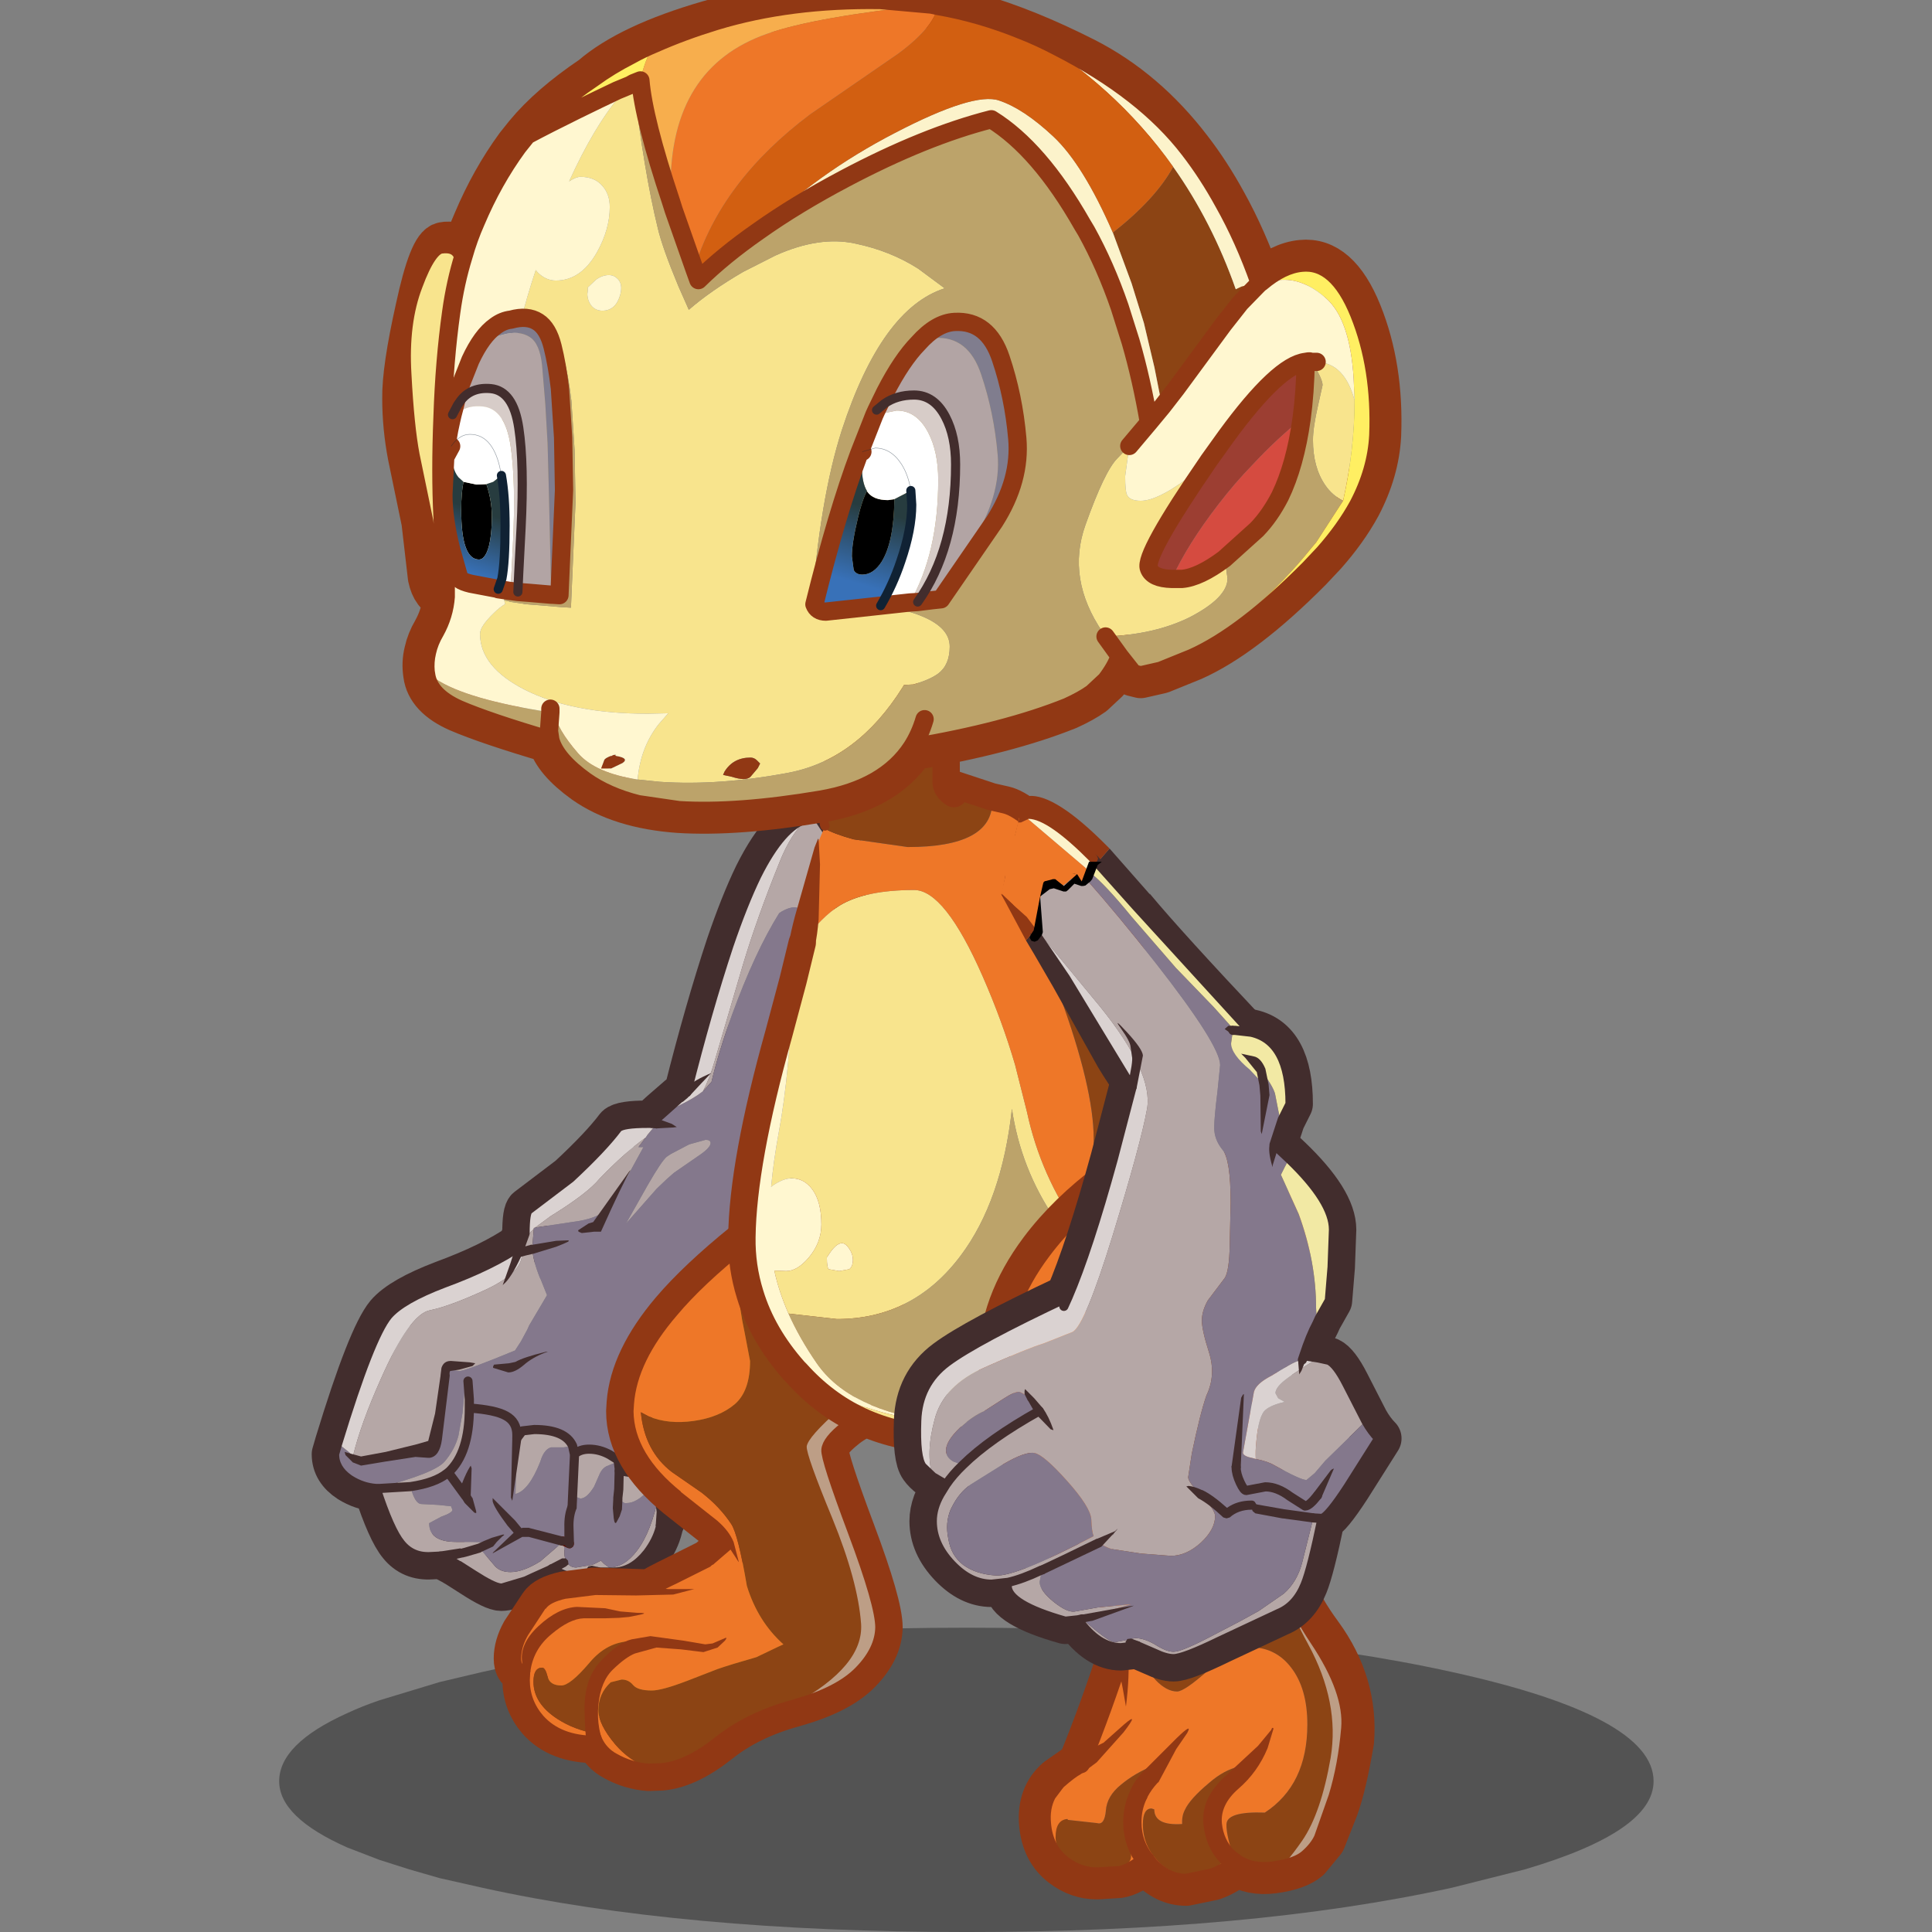 <svg xmlns:ffdec="https://www.free-decompiler.com/flash" xmlns:xlink="http://www.w3.org/1999/xlink" ffdec:objectType="frame" height="100" width="100" xmlns="http://www.w3.org/2000/svg"><rect width="100%" height="100%" fill="#808080" stroke="none"/><use ffdec:characterId="13" height="101.15" transform="translate(0 -1.15)" width="100" xlink:href="#a"/><defs><g id="a" transform="translate(0 1.15)"><use ffdec:characterId="1" height="33.3" transform="matrix(.473 0 0 .473 14.45 84.25)" width="150.4" xlink:href="#b"/><use ffdec:characterId="2" height="89.35" transform="matrix(.473 0 0 .473 16.134 41.118)" width="61.45" xlink:href="#c"/><use ffdec:characterId="3" height="68.15" transform="matrix(.473 0 0 .473 25.555 60.468)" width="49.55" xlink:href="#d"/><use ffdec:characterId="4" height="85.7" transform="matrix(.473 0 0 .473 37.69 34.714)" width="51.6" xlink:href="#e"/><use ffdec:characterId="5" height="85.15" transform="matrix(.473 0 0 .473 50.64 58.368)" width="43.35" xlink:href="#f"/><use ffdec:characterId="6" height="96.9" transform="matrix(.473 0 0 .473 46.268 41.2)" width="55.55" xlink:href="#g"/><use ffdec:characterId="7" height="93.65" transform="matrix(.473 0 0 .473 19.784 -1.135)" width="111.55" xlink:href="#h"/><use ffdec:characterId="8" height="34.15" transform="matrix(.473 0 0 .473 22.477 15.977)" width="64.85" xlink:href="#i"/><use ffdec:characterId="9" height="291" transform="scale(.431 .344)" width="231.95" xlink:href="#j"/></g><g id="c"><path d="M55.05 2.5q-3.15 0-6.35 6.4-1.5 3.1-3.05 7.65-2.35 7.1-4.6 16.05l-.2.15-.6.5-1.9 1.65-1.2 1.1h-.4q-2.75 0-3.25.5-1.65 2.2-5.2 5.5l-4.55 3.45q-.4.25-.4 2.6l-.4 1.1-.1.25q-3.1 2.15-8.4 4.1-4.6 1.75-6.1 3.5-1.95 2.35-5.5 14l-.35 1.2q0 1.7 1.7 2.8 1.35.85 2.85.95 1.5 4.6 2.7 6.05 1.25 1.55 3.35 1.4l1-.05q.65.2 1.9.95l1.65 1.05q2.3 1.5 3.1 1.5.85 0 2.7-.8l.75-.35 2.05-.95 1 .5q.9.4 1.15.4l1.9-.3.95-.3.25.05h1.55q2.05 0 3.7-2.1 1-1.35 1.35-2.8l.05-.25q8.1-19.9 11.55-25.75 3.4-5.9 3.25-9.15l-.2-4.95.25-3.4q.25-1.95 1.45-8.35l1.8-9.45.2-.95q1.15-5.55 2.5-10l-1.3-2.05-2.15-3.25-.45-.15z" fill="none" stroke="#422d2d" stroke-linecap="round" stroke-linejoin="round" stroke-width="5"/><path d="M40.65 30q.75-1.4 1.3-3.35l3.1-10.55q1.55-5.15 4-11.2 1.2-3.05 3-4.75L52.9 0l.45.15L55.5 3.4l1.3 2.05q-1.35 4.45-2.5 10l-.2.95q-.65-2.75-1.5-4.45-1.05-2.1-1.9-2.1-.6 0-1.4.45l-.3.2q-2.65 4.25-5.15 11.1-1.45 4-2.25 7.35L40.65 30M36 77.45l-.05.25q-.35 1.45-1.35 2.8-1.65 2.1-3.7 2.1h-1.55l-.25-.05-.95.3-1.9.3q-.25 0-1.15-.4l-1-.5-2.05.95-.75.35q-1.85.8-2.7.8-.8 0-3.1-1.5l-1.65-1.05q-1.25-.75-1.9-.95l-1 .05q-2.1.15-3.35-1.4-1.2-1.45-2.7-6.05 6.4-1.65 7.5-2.95 1.1-1.3 1.5-2.8l.45-2.5.2-2.2.4-1.3.15 2v.95q0 4.95-2.3 7.05l-.15.1q-1.3 1.05-4 1.45l.25.8q.4 1.05.9 1.1l1.9.1 1.4.15.15.4q0 .3-1.25.75l-1.3.7q0 2.05 2.95 2.05h1.4l2.4.05-1.25.6L17.95 82q.6.6 1.65.6 1.4 0 3.3-1.2l.05-.05 2.15-1.85.2-.3.2.05v1.25q0 .7.35 1.15.35.45.95.45l1.5-.25.4-.1.8-.4.35.35.55.4q1.65 0 3.05-1.85 1.6-2.1 2.4-6.2L36.1 76l-.1 1.45m5.5-41.8q0 .5-1.25 1.35l-2.75 1.9-.8.7-1.1 1.05-3.35 3.8 2.4-4.25q1.5-2.6 2.05-3.05l.45-.3 2-1.05 1.8-.5q.55 0 .55.35M2.35 69.95q.9-3.65 3.05-8.45 3.15-7.15 5.4-7.55 2.2-.45 6.2-2.3 3.95-1.9 3.85-3.9-.1-1.35 1.3-2.7L22 47v.25q.05 1.2.8 3.1l.1.2.7 1.75-1.95 3.3-.2.45-.7 1.3-.65 1Q14.65 60.6 14 60.6l-1.5-.2q-.1.25-.05.7L11.6 68q-.2 1.45-.95 1.6l-1.45-.1-3.35.5-2.6.45-.65-.3-.25-.2M22.3 44.9l1.7-1.25q4.05-2.5 5.35-4.1 2.75-2.85 5.05-4.5l-.8 1.05h.55l-1.75 3.2-2.35 3.6q-.9 1.05-3.75 1.4l-4 .6m4.3 24.8q.6-.55 1.6-.55 1.15 0 2.25.6l.8.5.15.25-1.25.5q-.55.25-.85 1l-.55 1.25q-.8 1.3-1.5 1.3l-.85-.3.2-4.3v-.25m4.9 1.8 2.7.45.95.65.2.25-.7.85q-1.25 1.35-2.35 1.35h-.2l-.35-.2-.05-.05-.35-.3.1-.95.05-2.05m-5.1-2.7-.95.15h-1.4q-.75.2-1.15 1.45l-.05.15q-1.25 3.15-2.7 3.5l.15-6.1.6-.8 1.3-.15q3.4 0 4.2 1.8M8.65 73.25l-3.35.2h-.4.4l3.35-.2" fill="#b5a7a6" fill-rule="evenodd" transform="translate(2.15 2.5)"/><path d="m36.2 32.4 1.75-.8q1.75-.85 2.7-1.6l.95-1.05q.8-3.35 2.25-7.35 2.5-6.85 5.15-11.1l.3-.2q.8-.45 1.4-.45.85 0 1.9 2.1.85 1.7 1.5 4.45l-1.8 9.45q-1.2 6.4-1.45 8.35l-.25 3.4.2 4.95q.15 3.25-3.25 9.15Q44.1 57.55 36 77.45l.1-1.45-.25-1.95-.5-1.2.5 1.2q-.8 4.1-2.4 6.2-1.4 1.85-3.05 1.85l-.55-.4-.35-.35-.8.4-.4.1-1.5.25q-.6 0-.95-.45t-.35-1.15v-1.6l-.2.3-.2.3-2.15 1.85-.05.05q-1.9 1.2-3.3 1.2-1.05 0-1.65-.6l-1.75-2.05 1.25-.6-2.4-.05h-1.4q-2.95 0-2.95-2.05l1.3-.7q1.25-.45 1.25-.75l-.15-.4-1.4-.15-1.9-.1q-.5-.05-.9-1.1l-.25-.8q2.7-.4 4-1.45l.15-.1q2.3-2.1 2.3-7.05 2.85.2 4 .85 1.2.65 1.2 2.1v.35-.35q0-1.45-1.2-2.1-1.15-.65-4-.85v-.95l-.15-2-.4 1.3-.2 2.2-.45 2.5q-.4 1.5-1.5 2.8-1.1 1.3-7.5 2.95-1.5-.1-2.85-.95l-.15-.1Q.35 71.3.35 69.7l.35-1.2 1.25 1 .4.45.25.2.65.3 2.6-.45 3.35-.5 1.45.1q.75-.15.95-1.6l.85-6.9q-.05-.45.05-.7l1.5.2q.65 0 6.1-2.25l.65-1 .7-1.3.2-.45 1.95-3.3-.7-1.75-.1-.2q-.75-1.9-.8-3.1V47l.15-1.95v-.1l.15-.05 4-.6q2.85-.35 3.75-1.4l2.35-3.6 1.75-3.2h-.55l.8-1.05.2-.3 1-1.2-.6-.05 1.2-1.1m5.3 3.25q0-.35-.55-.35l-1.8.5-2 1.05-.45.3q-.55.45-2.05 3.05l-2.4 4.25 3.35-3.8 1.1-1.05.8-.7 2.75-1.9q1.25-.85 1.25-1.35M31.4 70.5l-.15-.25-.8-.5q-1.1-.6-2.25-.6-1 0-1.6.55l-.2-.9.2.9v.25l-.2 4.3.85.3q.7 0 1.5-1.3L29.3 72q.3-.75.85-1l1.25-.5.1.8v.2-.2l-.1-.8m3.95 2.35-.2-.25-.95-.65-2.7-.45-.05 2.05-.1.95.35.3.05.05.35.2h.2q1.1 0 2.35-1.35l.7-.85m-15.05-4.9-.15 6.1q1.45-.35 2.7-3.5l.05-.15q.4-1.25 1.15-1.45h1.4l.95-.15q-.8-1.8-4.2-1.8l-1.3.15-.6.8m5.75 11.55-.55-.25.55.25m.3-4.1.05-1.15-.05 1.15" fill="#84788c" fill-rule="evenodd" transform="translate(2.15 2.5)"/><path d="M38.9 30.1q2.25-8.95 4.6-16.05 1.55-4.55 3.05-7.65Q49.3.9 52.05.15q-1.8 1.7-3 4.75-2.45 6.05-4 11.2l-3.1 10.55q-.55 1.95-1.3 3.35-.95.75-2.7 1.6l-1.75.8 1.9-1.65.6-.5.2-.15M.7 68.5q3.55-11.65 5.5-14 1.5-1.75 6.1-3.5 5.3-1.95 8.4-4.1l.1-.25.4-1.1q0-2.35.4-2.6l4.55-3.45q3.55-3.3 5.2-5.5.5-.5 3.25-.5h.4l.6.05-1 1.2-.2.3q-2.3 1.65-5.05 4.5-1.3 1.6-5.35 4.1l-1.7 1.25-.15.05v.1q-1.4 1.35-1.3 2.7.1 2-3.85 3.9-4 1.85-6.2 2.3-2.25.4-5.4 7.55-2.15 4.8-3.05 8.45l-.4-.45-1.25-1" fill="#dad2d1" fill-rule="evenodd" transform="translate(2.15 2.5)"/><path d="m25.5 79.25.55.25m-.75-.3.2.05" fill="none" stroke="#5b0e04" stroke-linecap="round" stroke-linejoin="round" transform="translate(2.15 2.5)"/><path d="M52.05.15Q49.3.9 46.55 6.4q-1.5 3.1-3.05 7.65-2.35 7.1-4.6 16.05M52.05.15 52.9 0l.45.15L55.5 3.4l1.3 2.05q-1.35 4.45-2.5 10l-.2.95-1.8 9.45q-1.2 6.4-1.45 8.35l-.25 3.4.2 4.95q.15 3.25-3.25 9.15Q44.1 57.55 36 77.45l.1-1.45-.25-1.95-.5-1.2-.2-.25-.95-.65-2.7-.45v-.2l-.1-.8-.15-.25-.8-.5q-1.1-.6-2.25-.6-1 0-1.6.55v.25l-.2 4.3-.05 1.15m2.75 7.15-.95.3-1.9.3q-.25 0-1.15-.4l-1-.5m-12.15-1.4-1 .05q-2.1.15-3.35-1.4-1.2-1.45-2.7-6.05-1.5-.1-2.85-.95l-.15-.1Q.35 71.3.35 69.7l.35-1.2q3.55-11.65 5.5-14 1.5-1.75 6.1-3.5 5.3-1.95 8.4-4.1l.1-.25.4-1.1q0-2.35.4-2.6l4.55-3.45q3.55-3.3 5.2-5.5.5-.5 3.25-.5h.4l.6.05M26.4 68.8q-.8-1.8-4.2-1.8l-1.3.15-.6.8v-.35q0-1.45-1.2-2.1-1.15-.65-4-.85 0 4.95-2.3 7.05l-.15.1q-1.3 1.05-4 1.45l-3.35.2h-.4m21.5-4.65.2.9m-11.65-8 .15 2v.95" fill="none" stroke="#422d2d" stroke-linecap="round" stroke-linejoin="round" transform="translate(2.15 2.5)"/><path d="m12.5 71.3.4-.1.3.2 1.1 1.5q.45-1.15.85-1.8l.1-.15.1.3-.1 2.95.15.25.05.05.4 1.45v.2l-.2-.05-1.05-1.05-.25-.4-.05-.05-1.9-2.6-.1-.35.2-.35m.6-11.8 2.05.15.6.1-.3.3-1.45.4-1 .15q-.1.15-.05.45v.1l-.85 6.95q-.25 1.85-1.35 2h-.15L9.2 70l-3.25.5-2.7.45-.9-.35-.05-.05-.75-.75-.1-.35.7.2 1.1.3 2.7-.5 3.45-.85 1.2-.35.75-3 .6-4.15v-.05l.1-.8q.25-.75 1-.75h.05m14.8 22.85.2-.35.4-.1.65.15.3.05h1.45q1.8 0 3.3-1.9.95-1.25 1.3-2.6v-.15l.15-.35q.15-.15.35-.15l.35.15.15.35-.1.5Q36 79.4 35 80.8q-1.8 2.3-4.1 2.3h-1.7l-.1-.05H29l-.65-.15-.35-.2-.1-.35m-6.8.75.75-.35 2-.9.05-.05 1.35-.7h.4l.25.25.05.4-.3.25-1.3.7h-.05l-2 .95-.8.35-2.9.85q-.9.05-3.35-1.55l-1.65-1.05q-1.2-.75-1.8-.9l-.25-.2-.1-.35.15-.3q.1-.15.3-.15l2.25-.35v.05l.4-.1 1.5-.45q.6-.3 1.5-.65l1.2-.35q.35-.05-.05.2l-.6.6-.4.5-1.3.6-.05.05-1.55.45-.4.1h-.05l-.65.15.4.25h.05l1.65 1.05q2.1 1.35 2.8 1.4l2.5-.75m5.7-7.9.05.4q-.4.9-.35 2.15l.05 1.7-.1.35-.3.2-.4-.1-.2-.25-.4.05-3.55-.95h-.7l-3.25 1.8.05-.1 2.25-2.15-.6-.7-.05-.05q-1.5-2-1.65-2.7v-.35l2.45 2.45.7.85.15-.05h.65l.15.05 3.7.95h.05v-1q-.05-1.45.4-2.5l.25-.3h.4l.25.25m-6.15-7.6.15.35-1 6.85-.15-.35.15-6.5q0-.2.15-.35.15-.15.35-.15.2 0 .35.15M31.5 71l.35.15.15.35-.05 2.1-.1.9v.2l-.05 1.05-.25.75-.35.65q-.2.3-.3-.45l-.1-1.1.05-1v-.15l.1-.95.05-1.95q0-.2.15-.35.1-.2.35-.2m-7.8-12.5-.35.1q-1.4.55-2.3 1.35-.95.8-1.65.8h-.05l-1.65-.5v-.15l.1-.2 1.65-.15.7-.15q.85-.5 3.3-1.1h.25m8.9-19.75.15-.15q-.85 1.4-3.25 6.75h-.75l-.4.05-.95.1-.35-.15-.05-.15 1.15-.75.5-.15 3.95-5.55m-13 10.05q.7-2.3.9-2.35h.4l.3.25v.25h.05l.7-.2-.05.05 2.7-.45 1.25-.05q.25 0 .05.15l-.55.25-.75.3-2.45.75-.85.2-.55.15q-1.1 2.35-1.9 3l-.1.1.85-2.4M35 34l-.35-.15-.15-.35q0-.2.15-.35l1.2-1.1h.05l1.9-1.65v-.05l.55-.45h.05l.25-.2.05-.05q1.05-.9 2.85-1.65l-1.05 1.1-1.35 1.45-.1.05v.05l-.6.5h-.05l-1.85 1.65-.4.35 1.1.4.55.35-.4.05-1.85.1-.25-.1-.3.05" fill="#422d2d" fill-rule="evenodd" transform="translate(2.15 2.5)"/></g><g id="d"><path d="m33.15 0 11.9 21.45q-6.85 2.75-8.7 4.3-1.9 1.5-2 2.55-.1 1 2.9 9t3 10.45q-.05 2.45-2.3 4.75-2.2 2.25-7 3.6l-.15.05q-4.95 1.35-8.3 4.05-3.35 2.65-6.15 2.9l-1.4.05q-2-.15-3.75-1.15-1.2-.65-1.8-1.9h-.25q-4 0-6.1-2.35-1.6-1.85-1.6-4.25l.05-.95q-1-.1-1-1.4 0-1.35.8-2.8l1.95-2.95q.55-.85 2.55-1.3l3.15-.4 6.15.2q1-.6 2.75-1.45l3.6-1.8.35-.25 2.2-1.95-1.8-1.95-4.05-3.2q-5.35-4.35-5.35-9.2l.05-.85q.35-4.75 4.8-10 2.85-3.35 7.85-7.4 3.35-2.8 7.65-5.85" fill="#ef9f27" fill-rule="evenodd" transform="translate(2 2.5)"/><path d="m35.15 2.5 11.9 21.45q-6.85 2.75-8.7 4.3-1.9 1.5-2 2.55-.1 1 2.9 9t3 10.45q-.05 2.45-2.3 4.75-2.2 2.25-7 3.6l-.15.05Q27.85 60 24.5 62.7q-3.35 2.65-6.15 2.9l-1.4.05q-2-.15-3.75-1.15-1.2-.65-1.8-1.9h-.25q-4 0-6.1-2.35-1.6-1.85-1.6-4.25l.05-.95q-1-.1-1-1.4 0-1.35.8-2.8l1.95-2.95q.55-.85 2.55-1.3l3.15-.4 6.15.2q1-.6 2.75-1.45l3.6-1.8.35-.25 2.2-1.95L24.2 39l-4.05-3.2q-5.35-4.35-5.35-9.2l.05-.85q.35-4.75 4.8-10 2.85-3.35 7.85-7.4 3.35-2.8 7.65-5.85z" fill="none" stroke="#913814" stroke-linecap="round" stroke-linejoin="round" stroke-width="5"/><path d="m25.5 5.85-.25 1.2q-.4 2.55-.4 4.05 0 1.55.6 4.35l.6 3.15q0 3.25-1.65 4.7-1.7 1.45-4.5 1.85-2.8.4-4.95-.5l-.85-.45q.4 4.25 3.4 6.55L20.75 33q2 1.55 3.25 3.45.75 1.15 1.7 6.75 1.2 3.9 4 6.4l-.55.25-2.4 1.15q-2.8.8-4.25 1.3l-3.35 1.3q-2.75 1.05-3.85 1.05-1.55 0-2.05-.6-.5-.6-1.25-.6l-1.2.3Q9.45 55 9.45 56.8q0 1.55 1.85 3.75 1.5 1.75 3.65 2.6-2-.15-3.75-1.15-1.2-.65-1.8-1.9h-.25q-4 0-6.1-2.35-1.6-1.85-1.6-4.25l.05-.95q-1-.1-1-1.4 0-1.35.8-2.8l1.95-2.95q.55-.85 2.55-1.3l3.15-.4 6.15.2q1-.6 2.75-1.45l3.6-1.8.35-.25 2.2-1.95-1.8-1.95-4.05-3.2q-5.35-4.35-5.35-9.2l.05-.85q.35-4.75 4.8-10 2.85-3.35 7.85-7.4M9.1 59.35l.3.75-.3-.75Q8.7 58.3 8.65 57q-.2-3.7 2.1-5.75 1.7-1.55 3.4-1.95l-1-.05q-2.75 0-4.75 2.45-2.05 2.4-3 2.4-1.25 0-1.5-.95-.25-1-.6-1-.95 0-.95 1.55 0 2.35 2.6 4.05 1.85 1.2 4.15 1.6" fill="#ee7728" fill-rule="evenodd" transform="translate(2 2.5)"/><path d="M25.5 5.85q3.35-2.8 7.65-5.85L43.9 19.4q-5.05 1.7-8 4.4-3.55 3.15-3.65 4.15-.05.95 2.8 7.85 2.8 6.85 3.15 11.55.3 4.6-7.25 8.75l-.15.05q-4.95 1.35-8.3 4.05-3.35 2.65-6.15 2.9l-1.4.05q-2.15-.85-3.65-2.6-1.85-2.2-1.85-3.75 0-1.8 1.35-3.05l1.2-.3q.75 0 1.25.6t2.05.6q1.1 0 3.85-1.05l3.35-1.3q1.45-.5 4.25-1.3l2.4-1.15.55-.25q-2.8-2.5-4-6.4-.95-5.6-1.7-6.75-1.25-1.9-3.25-3.45l-3.25-2.25q-3-2.3-3.4-6.55l.85.45q2.15.9 4.95.5 2.8-.4 4.5-1.85 1.65-1.45 1.65-4.7l-.6-3.15q-.6-2.8-.6-4.35 0-1.5.4-4.05l.25-1.2M9.1 59.35q-2.3-.4-4.15-1.6-2.6-1.7-2.6-4.05 0-1.55.95-1.55.35 0 .6 1 .25.95 1.5.95.95 0 3-2.4 2-2.45 4.75-2.45l1 .05q-1.7.4-3.4 1.95-2.3 2.05-2.1 5.75.05 1.3.45 2.35" fill="#8c4414" fill-rule="evenodd" transform="translate(2 2.5)"/><path d="M30.95 56.1q7.55-4.15 7.25-8.75-.35-4.7-3.15-11.55-2.85-6.9-2.8-7.85.1-1 3.65-4.15 2.95-2.7 8-4.4l1.15 2.05q-6.85 2.75-8.7 4.3-1.9 1.5-2 2.55-.1 1 2.9 9t3 10.45q-.05 2.45-2.3 4.75-2.2 2.25-7 3.6" fill="#bd9e86" fill-rule="evenodd" transform="translate(2 2.5)"/><path d="M43.9 19.4 33.15 0q-4.3 3.05-7.65 5.85m-10.55 57.3 1.4-.05q2.8-.25 6.15-2.9 3.35-2.7 8.3-4.05l.15-.05q4.8-1.35 7-3.6 2.25-2.3 2.3-4.75 0-2.45-3-10.45-3-8-2.9-9 .1-1.05 2-2.55 1.85-1.55 8.7-4.3L43.9 19.4M1.5 52.55l-.05.95q0 2.4 1.6 4.25 2.1 2.35 6.1 2.35h.25l-.3-.75m.3.75q.6 1.25 1.8 1.9 1.75 1 3.75 1.15" fill="none" stroke="#913814" stroke-linecap="round" stroke-linejoin="round" transform="translate(2 2.5)"/><path d="m13.1 49.05 2.05-.35 3.65.5 2.35.4.8-.1.7-.3.7-.3q.25-.1-.05.3l-.8.75-1.55.5-2.45-.3-2.7-.2-2.35.65q-1 .4-2.35 1.7-1.4 1.3-1.65 3.95-.25 2.65.9 5.05t.35.95l-1.2-1.9q-.4-.45-.55.5-.1.95-.5.5-.4-.45-.5-4.2-.15-3.7 1.75-5.7 1.9-2.05 3.4-2.4m4-5.5h2.85l-2.3.6-4.05.1-4.45-.05-3.2.4H5.9q-1.75.4-2.2 1.1h-.05l-1.9 2.9Q1 49.9 1 51.15q0 .4.15.6-.45-2.1 1.75-4.15 2.15-2 4.2-2.1l3.1.15 1.65.35 1.85.15q1.3 0 .35.2l-1.25.25-1.1.1-1.55.05h-2.3Q6.3 46.8 4.3 48.5q-2 1.65-2.3 4.15l-.2.3-.35.1Q0 52.95 0 51.15q0-1.45.85-3.05v.05l2-3q.6-1.05 2.85-1.55v.05l3.25-.45 6.2.2 1.95.15m8.45-38.2.35.2.1.35-.15.35q-5 4-7.8 7.35-4.35 5.05-4.7 9.7l-.05.8q.05 4.65 5.2 8.8h-.05l4.05 3.2.05.05q1.2 1.05 1.7 2.25l.55 2.1v.1l-.35-.55-.85-1.3-1.7-1.85-4.05-3.2q-5.6-4.55-5.55-9.6l.05-.9q.35-4.9 4.95-10.25 2.85-3.4 7.9-7.5l.35-.1" fill="#913814" fill-rule="evenodd" transform="translate(2 2.5)"/><path d="m14.85 43.5 2.8-1.5 3.55-1.75.35-.25 2.1-1.9.65.8-2.15 1.85-.1.1q-.15.05-.25.15l-.1.1-3.6 1.8q-1.3.6-2.15 1.1l-1.3-.3.2-.2" fill="#913814" fill-rule="evenodd" transform="translate(2 2.5)"/></g><g id="e"><path d="M46.05 70.9q-2.65 8.15-13.1 11.55-5 1.55-11.4 1.2-9.5-.5-15.55-7.25l-.25-.25q2.15 1.55 4.85 2.8 5.25 2.35 10.95 2.75l1.05.05h.55q6.55 0 14.25-4.5 4.2-2.5 7.05-7.9l1.6 1.55M5.6 33.4l1-4.1q2.15-2.9 4.1-4.1 2.8-1.7 8.15-1.7 3.35 0 7.5 9.45 2.15 4.9 3.55 9.7l1.3 5.15q1.5 7 5.7 12.9 1.5 2.2 3.4 4.25l4.15 4.4q-12.95-8.8-14.9-21.9-1.1 10.05-5.6 16.05-5.2 6.95-13.55 6.95l-5.3-.6q-1.05-2.4-1.55-4.7l1.3.05q1.2 0 2.45-1.45 1.4-1.65 1.4-3.65 0-2.5-1-3.85-.9-1.2-2.25-1.2-.95 0-2.15.85l-.1.1q.25-2.8.85-6.05Q5.25 43.5 5.6 33.4M9.5 65l1.15.2 1.1-.2q.4-.3.4-1.05 0-.6-.4-1.2t-.8-.6q-.6 0-1.35 1.1l-.3.45v.05q0 1.05.2 1.25" fill="#f8e48d" fill-rule="evenodd" transform="translate(1.5 .5)"/><path d="m5.1 69.85 5.3.6q8.35 0 13.55-6.95 4.5-6 5.6-16.05 1.95 13.1 14.9 21.9-2.85 5.4-7.05 7.9-7.7 4.5-14.25 4.5h-.55l-1.05-.05Q11.8 80.5 8.2 75.3q-1.9-2.75-3.1-5.45" fill="#bca36a" fill-rule="evenodd" transform="translate(1.5 .5)"/><path d="M9 16.75q1.05.6 3.2 1.2l5.95.85q9.25 0 9.25-4.95l-.05-.55 1.55.35q2.35.55 5.95 4.85l-2.75 3.05Q31 23.05 31 25.1q0 .65 3.75 9.85 3.75 10.2 3.75 15.8 0 5.6-1.6 9.95-4.2-5.9-5.7-12.9l-1.3-5.15q-1.4-4.8-3.55-9.7-4.15-9.45-7.5-9.45-5.35 0-8.15 1.7-1.95 1.2-4.1 4.1 1.35-5.9 1.35-8.35l-.1-1.5L9 16.75M48.25 58.4q-.55 5.3-1.85 11.1l-.35 1.4-1.6-1.55q2.35-4.5 3.8-10.95" fill="#ee7728" fill-rule="evenodd" transform="translate(1.5 .5)"/><path d="m27.35 13.3.05.55q0 4.95-9.25 4.95l-5.95-.85q-2.15-.6-3.2-1.2l.1-.25q-.15-.15-.15-1.55l.15-4.15Q15.2-8 22.25 5.95l.1 3.7v2l5 1.65m-4.15-.35q-.85-.55-.85-1.3 0 .75.85 1.3m11.65 5.55 3.25 4.25q5.45 8.65 8.05 15.2 2.6 6.55 2.45 14.45l-.35 6q-1.45 6.45-3.8 10.95l-4.15-4.4q-1.9-2.05-3.4-4.25 1.6-4.35 1.6-9.95t-3.75-15.8Q31 25.75 31 25.1q0-2.05 1.1-3.55l2.75-3.05" fill="#8c4414" fill-rule="evenodd" transform="translate(1.5 .5)"/><path d="M5.75 76.15Q2.25 72.2.9 67.75-.05 64.7 0 61.5q.1-8.2 4.05-22.3l1.55-5.8q-.35 10.1-1.55 16.55-.6 3.25-.85 6.05l.1-.1q1.2-.85 2.15-.85 1.35 0 2.25 1.2 1 1.35 1 3.85 0 2-1.4 3.65-1.25 1.45-2.45 1.45l-1.3-.05q.5 2.3 1.55 4.7 1.2 2.7 3.1 5.45 3.6 5.2 13.35 6.4-5.7-.4-10.95-2.75-2.7-1.25-4.85-2.8M9.5 65q-.2-.2-.2-1.25v-.05l.3-.45q.75-1.1 1.35-1.1.4 0 .8.6t.4 1.2q0 .75-.4 1.05l-1.1.2L9.5 65" fill="#fff7d0" fill-rule="evenodd" transform="translate(1.5 .5)"/><path d="m28.85 13.8-5-1.65q0 .75.85 1.3m-.95-7 .1 3.7v2m5 1.65 1.55.35q2.35.55 5.95 4.85l3.25 4.25q5.45 8.65 8.05 15.2Q50.25 45 50.1 52.9l-.35 6Q49.2 64.2 47.9 70l-.35 1.4q-2.65 8.15-13.1 11.55-5 1.55-11.4 1.2-9.5-.5-15.55-7.25l-.25-.25q-3.5-3.95-4.85-8.4-.95-3.05-.9-6.25.1-8.2 4.05-22.3l1.55-5.8 1-4.1" fill="none" stroke="#913814" stroke-linecap="round" stroke-linejoin="round" stroke-width="3"/><path d="M9.1 16.5q-.15-.15-.15-1.55l.15-4.15Q15.2-8 22.25 5.95" fill="none" stroke="#913814" stroke-linecap="round" stroke-linejoin="round" transform="translate(1.5 .5)"/><path d="m7.95 18.85.3-.75q.1-.35.15-.1l.15 2.7-.15 6q-.3 3.55-.9 3.9l-1.35.45q-.8.15-1-.55-.25-.7.65-4.1l2.15-7.55" fill="#913814" fill-rule="evenodd" transform="translate(1.5 .5)"/></g><g id="f"><path d="M29.4 2.5q3.15 1.55 5.3 4.85 2.2 3.5 2.2 7.3 0 3.35-4.85 9.05-4.9 5.75-4.9 6.2 0 1.65.85 3.4.75 1.55 4.35 7.35l.6 1.05q.65 1.55.4 3.75 0 4.65 4 10.05 3.95 5.4 3.45 11.65-.8 4.75-1.7 7.25l-1.4 3.55-1.65 2q-1.15 1-3.8 1.35-2.35.3-4.05-.8-.9.95-2.55 1.55l-2.9.6q-2.25 0-4.05-1.95l-.35-.45q-1.7 1.35-2.95 1.55l-2.4.15q-2.05 0-3.75-1.3-2.05-1.55-2.3-4.5-.25-3 1.75-4.75l2.5-1.75q2.45-6 4.6-12.7l-1.3-3.25-4.85-8.6Q2.5 33 2.5 25.65q0-6.2 4.45-12.15 3-4 7.65-7.45l2.6-1.8.65-.45" fill="none" stroke="#913814" stroke-linecap="round" stroke-linejoin="round" stroke-width="5"/><path d="m13.1 3.55 2.6-1.8h.65l8.1-.7L27.9 0q3.15 1.55 5.3 4.85 2.2 3.5 2.2 7.3 0 3.35-4.85 9.05-4.9 5.75-4.9 6.2 0 1.65.85 3.4.75 1.55 4.35 7.35l.6 1.05-.05 1.25-.15 1.6-.15 1.45q0 4.15 3.5 10.55 3.45 6.35 2.45 12.4-1.05 6.05-3.1 9.05-2.05 2.95-2.9 3.25l-.15.05h-.15q-2.35.3-4.05-.8l-.05-.05q-1.05-2.95-1-4.2 0-1.45 4.2-1.3 4.65-3.05 4.65-9.65 0-3.95-1.8-6.25-1.7-2.2-4.5-2.2-1.75 0-4.45 2.45-2.7 2.4-3.5 2.4-1.15 0-2.35-1.25-1.3-1.4-1.3-3l.2-2-4-10.1q-2-5.05-2-12.3 0-2.9 1.6-7.55 1.55-4.6 1.55-6.8l-.5-3.45q-.55-3.3-.55-5.85l.2-3.35m2.9 67q-1.45 1.35-1.35 3 .05 1.75.4 2.85.4 1.1-.2 1.6-1.8 1-3.45 1-1.3 0-2.8-1.1-1.65-1.25-1.65-2.75 0-1.9 1.3-2l.05.1 3.2.35q.8.25.95-1.35.1-1.6 1.65-2.85 1.55-1.3 3.7-2.15l1.6-.9-1.95 2.1q-.85.85-1.35 1.85l-.1.25m9.85 6.8-1.3 1.1q-1.5.85-2.95.85-2.1 0-3.6-1.7-1.5-1.65-1.5-3.85 0-1.75.95-1.75l.3.1q0 1.8 3.05 1.6-.05-.9.3-1.55.55-1.2 2.65-2.95 1.6-1.4 3.3-1.8l2.2-1.2-2.95 2.9q-2.45 2.15-2.15 4.65.25 2.2 1.7 3.6" fill="#8c4414" fill-rule="evenodd" transform="translate(1.5 2.5)"/><path d="M14.3 54.45 13 51.2l-4.85-8.6Q1 30.5 1 23.15 1 16.95 5.45 11q3-4 7.65-7.45l-.2 3.35q0 2.55.55 5.85l.5 3.45q0 2.2-1.55 6.8-1.6 4.65-1.6 7.55 0 7.25 2 12.3l4 10.1-.2 2q0 1.6 1.3 3 1.2 1.25 2.35 1.25.8 0 3.5-2.4 2.7-2.45 4.45-2.45 2.8 0 4.5 2.2 1.8 2.3 1.8 6.25 0 6.6-4.65 9.65-4.2-.15-4.2 1.3-.05 1.25 1 4.2l.05.05-.05.05q-.9.9-2.5 1.5l-2.9.6q-2.25 0-4.05-1.95l-.35-.45q-1.7 1.35-2.95 1.55l-2.4.15q-2.05 0-3.75-1.3-2.05-1.55-2.3-4.5-.25-3 1.75-4.75l2.5-1.75q2.45-6 4.6-12.7m1.7 16.1.1-.25q.5-1 1.35-1.85l1.95-2.1-1.6.9q-2.15.85-3.7 2.15-1.55 1.25-1.65 2.85-.15 1.6-.95 1.35l-3.2-.35-.05-.1q-1.3.1-1.3 2 0 1.5 1.65 2.75 1.5 1.1 2.8 1.1 1.65 0 3.45-1 .6-.5.2-1.6-.35-1.1-.4-2.85-.1-1.65 1.35-3-.65 1.35-.65 2.95 0 2.4 1.5 4.25-1.5-1.85-1.5-4.25 0-1.6.65-2.95m9.85 6.8q-1.45-1.4-1.7-3.6-.3-2.5 2.15-4.65l2.95-2.9-2.2 1.2q-1.7.4-3.3 1.8-2.1 1.75-2.65 2.95-.35.65-.3 1.55-3.05.2-3.05-1.6l-.3-.1q-.95 0-.95 1.75 0 2.2 1.5 3.85 1.5 1.7 3.6 1.7 1.45 0 2.95-.85l1.3-1.1.45.35.35.25-.35-.25-.45-.35" fill="#ee7728" fill-rule="evenodd" transform="translate(1.5 2.5)"/><path d="M31.45 39.2q.65 1.55.4 3.75 0 4.65 3.85 10.4t3.5 9.9q-.35 4.1-1.4 7.55l-1.6 4.55q-.5 1.1-1.65 2.1-1.1.95-3.5 1.3.85-.3 2.9-3.25 2.05-3 3.1-9.05 1-6.05-2.45-12.4-3.5-6.4-3.5-10.55l.15-1.45.15-1.6.05-1.25" fill="#bd9e86" fill-rule="evenodd" transform="translate(1.5 2.5)"/><path d="m14.6 6.05 2.6-1.8q.3-.25.65 0M29.4 2.5q3.15 1.55 5.3 4.85 2.2 3.5 2.2 7.3 0 3.35-4.85 9.05-4.9 5.75-4.9 6.2 0 1.65.85 3.4.75 1.55 4.35 7.35l.6 1.05q.65 1.55.4 3.75 0 4.65 3.85 10.4t3.5 9.9q-.35 4.1-1.4 7.55l-1.6 4.55q-.5 1.1-1.65 2.1-1.1.95-3.5 1.3l-.15.05h-.15q-2.35.3-4.05-.8l-.05.05q-.9.9-2.5 1.5l-2.9.6q-2.25 0-4.05-1.95l-.35-.45q-1.5-1.85-1.5-4.25 0-1.6.65-2.95m-6.3-3.4q2.45-6 4.6-12.7m12.35 23.5.05.05m-.85-.65.45.35.35.25" fill="none" stroke="#913814" stroke-linecap="round" stroke-linejoin="round" stroke-width="2"/><path d="m30.8 63.25-.65 2.15q-1.1 2.65-3.2 4.45-2 1.75-1.8 3.8.2 1.8 1.4 3l.3.7-.25.7-.7.3-.75-.25q-1.7-1.65-2-4.2-.4-3 2.5-5.55l3.45-3.2 1.45-1.75q.1-.35.25-.15M15.7 71.5q-.4-.15-.6-.5-.2-.4-.05-.75l.15-.4q.55-1.15 1.55-2.1l3.45-3.45q1.8-1.75 1.15-.55l-1.2 1.75-1.95 3.65h-.05q-.7.75-1.15 1.6l-.05.15-.5.55-.75.05M7.3 43.1Q-.05 30.7 0 23.15q0-6.5 4.65-12.75 3.1-4.1 7.85-7.65.35-.25.75-.2.4.05.65.4l.2.75-.4.65Q9.15 7.7 6.25 11.6 2 17.25 2 23.15q.05 7.15 7 18.95l4.9 8.65v.05q1.6 3.25.75 10.05-.7-4.2-1.3-6.1v.05l-1.25-3.15-4.8-8.55m.55 26.55-.2.25-.75 1q-.6 1.15-.45 2.7.2 2.45 1.9 3.75 1.45 1.1 3.15 1.1l2.3-.15-.05.05q1.05-.25 2.5-1.35.3-.3.75-.25.4.05.65.4l.2.75-.35.65q-2 1.55-3.45 1.75l-2.55.15q-2.4 0-4.35-1.5-2.4-1.8-2.7-5.2-.3-3.55 2.1-5.6Q8 66.9 9.25 66.3l.05-.05 2.9-1.45 2.25-2q1.75-1.5-.05.85l-2.95 3.3-1.75 1.3q-.65.35-1.85 1.4" fill="#913814" fill-rule="evenodd" transform="translate(1.5 2.5)"/></g><g id="g"><path d="M39.1 25.85q4.25.95 4.25 7.85l-.85 1.7-.15.45-.75 2.3 1.65 1.55q4.85 4.65 4.85 7.75l-.15 4.1-.3 3.65-1.1 1.95-.25.55q-.75 1.4-1.45 3.55l2.75.5q.85.4 1.95 2.55l2.05 4 .05.1q.65 1.15 1.4 1.9l-3.35 5.3q-2.15 3.3-2.85 3.45Q45.7 84.6 45 86.3q-.95 2.35-2.9 3.15l-6.4 3q-4 1.95-5.1 1.95-.85 0-2.1-.6l-1.85-.8-1.8.2q-2.5 0-4.7-3.05l-1.4.15q-6.35-1.8-6.35-3.85l.1-.4-1.8.2q-2.35 0-4.4-2.15-2.1-2.2-2.1-4.75 0-1.95 1.5-4-1.9-.95-2.6-1.95-.75-1-.6-5.05.15-4.05 3.3-6.4 3.15-2.35 13.25-7.1 2.2-5.1 4.95-15.1l2.05-7.85m-.25 60.75.85.35" fill="none" stroke="#422d2d" stroke-linecap="round" stroke-linejoin="round" stroke-width="5"/><path d="M25.5 10.75v-.05l.05.05h-.05M18 18.9v-.05l.05.05H18" fill-rule="evenodd" transform="translate(2.5)"/><path d="m18.45 8.8 2.65-3.05 4.4 5h.05Q29 14.9 38.05 24.5q.55.6.55 1.4 0 .85-.6 1.4-.65.55-1.45.55-.85 0-1.4-.6-9.2-9.8-12.7-13.95l-4-4.5m-6.5 7 2.15-2.6.45.6L18 18.9h.05l7.25 12q.4.7.2 1.5t-.9 1.25l-1.55.2q-.8-.2-3.2-4.15l-4.95-8.85-2-3.45-.95-1.6" fill="#422d2d" fill-rule="evenodd" transform="translate(2.5)"/><path d="m18.45 8.8-.5-.55q-4-4-5.7-4.25l-.3.25-1.2.1L11.8.1l.45-.1q2.9-.25 8.55 5.45l.3.3-2.65 3.05m-6.5 7L9.3 10.85l.4-2.15.75.35q1.3.9 3.65 4.15l-2.15 2.6" fill="#913814" fill-rule="evenodd" transform="translate(2.5)"/><path d="m12.9 14.95-2.4-3.1-1.25-1.2L11.2 2.4l.6-.2 7 5.95-.05.05-.3.8-.45.35-1-.3q-.15 0-.55.45l-.6.4-.55-.15-.8-.2q-.75 0-1.2 2.75l-.3 2.2-.1.45" fill="#ee7728" fill-rule="evenodd" transform="translate(2.5)"/><path d="m43.95 61.5 1.15.25q.85.4 1.95 2.55l2.05 4 .05.1-4.45 4.35-1.15 1.35-.9.75q-.65 0-3.5-1.6-.75-.45-2.05-.7-.05-.85.05-1.8.25-3 1.05-3.6.6-.5 2.05-.85l-.7-.4-.3-.55q0-.7 1.4-1.7.85-.65 3.3-2.15m.4 17.55Q43.2 84.6 42.5 86.3q-.95 2.35-2.9 3.15l-6.4 3q-4 1.95-5.1 1.95-.85 0-2.1-.6l-1.85-.8-1.8.2q-2.5 0-4.7-3.05l-1.4.15Q9.9 88.5 9.9 86.45l.1-.4-1.8.2q-2.35 0-4.4-2.15-2.1-2.2-2.1-4.75 0-1.45.85-2.95l.65-1.05-1.45-.85q-.8-2.55.2-6.25.95-3.75 5.55-5.75 4.6-2.05 6.4-2.6l3.15-1.25q1.35-.7 4.4-10.6 3.05-9.95 3.75-13.8.7-3.95-5.1-11.15L13 14.5l.3-2.2q.45-2.75 1.2-2.75l.8.2.55.15.6-.4q.4-.45.55-.45l1 .3.45-.35q3.55 4 7.75 9.35 7 8.95 7 11.1l-.3 2.95q-.35 2.8-.35 3.9 0 1.3.9 2.4.9 1.05.9 5.8l-.1 4.6q-.05 2.9-.55 3.65l-1.85 2.45q-.65 1.15-.65 2.2 0 1.05.8 3.55.75 2.45-.3 4.65-.7 2-1.6 6.35l-.4 2.6q0 .5 1.3 1.85l.2.2q1.45 1.55 1.45 2.2 0 1.45-1.55 2.9-1.6 1.45-3.3 1.45l-3.25-.25-3.25-.5q-.85-.3-1.35-.7l-6.25 3-.25 1.3q0 .95 1.55 2.2 1.45 1.15 2.25 1.05l2.55-.45 3.65-.35-5.35 1.6 1.6 1.35q1.5 1.2 2 1.2l1.05-.2 1.15-.25q1 0 2.25.75 1.2.75 1.95.75.8 0 3.55-1.4l3.65-1.9 2.1-1.15 2.75-1.9q1.5-1.3 2.05-3.5l1.2-4.8.85.05h.1M13.4 67.3l-.8-1.35q-1.25-.75-1.4-.75-.55 0-1.7.75L7.4 67.3q-1.3.55-2.7 1.85-1.5 1.45-1.5 2.45 0 .8.85 1.25l1 .35q2.9-2.85 8.35-5.9M3.2 75.35q.75-1.1 1.85-2.15-1.1 1.05-1.85 2.15m6.3-2.25-3.6 2.25q-1.25.85-2.05 2.45l-.15.3q-.6 1.45-.25 3.15.3 1.9 1.65 2.9 1.35 1 3.55 1.15 2.2.15 10.7-4.3v-.05q-.2-.45-.25-1.8-.1-1.35-2.65-4.2T12.9 71.9q-1-.2-3.4 1.2m8.6 16.95-.45.1.45-.1m-4.4-5.35-.15.05q-2 .95-3.55 1.3 1.55-.35 3.55-1.3l.15-.05" fill="#b5a7a6" fill-rule="evenodd" transform="translate(2.5)"/><path d="M43.8 57.7q-.75 1.4-1.45 3.55l-.15.45q-.55.05-1.65.7l-1.75 1.05q-1.65.85-1.9 1.75l-1.2 6.65q0 .4 1.05.6l.35.1q1.3.25 2.05.7 2.85 1.6 3.5 1.6l.9-.75 1.15-1.35 4.45-4.35q.65 1.15 1.4 1.9l-3.35 5.3q-2.15 3.3-2.85 3.45h-.1L43.4 79l-1.2 4.8q-.55 2.2-2.05 3.5l-2.75 1.9-2.1 1.15-3.65 1.9q-2.75 1.4-3.55 1.4-.75 0-1.95-.75-1.25-.75-2.25-.75l-1.15.25-1.05.2q-.5 0-2-1.2l-1.6-1.35 5.35-1.6-3.65.35-2.55.45q-.8.1-2.25-1.05-1.55-1.25-1.55-2.2l.25-1.3 6.25-3q.5.4 1.35.7l3.25.5 3.25.25q1.7 0 3.3-1.45 1.55-1.45 1.55-2.9 0-.65-1.45-2.2l-.2-.2q-1.3-1.35-1.3-1.85l.4-2.6q.9-4.35 1.6-6.35 1.05-2.2.3-4.65-.8-2.5-.8-3.55 0-1.05.65-2.2l1.85-2.45q.5-.75.55-3.65l.1-4.6q0-4.75-.9-5.8-.9-1.1-.9-2.4 0-1.1.35-3.9l.3-2.95q0-2.15-7-11.1Q22 13 18.45 9l.3-.8.3.25q1.55 1.2 4.45 4.75l4.85 5.6 4.15 4.3 2.2 2.45-.1.1-.2 1.4q0 1.2 2.05 2.9L38 31.6l-.35-1.6q1.25 1.6 1.55 2.55l.65 3.3-.75 2.3 1.65 1.55-.5.95-.4.8 1.95 4.3q1.9 5.2 1.9 10.3l.1 1.65M5.05 73.2l-1-.35q-.85-.45-.85-1.25 0-1 1.5-2.45 1.4-1.3 2.7-1.85l2.1-1.35q1.15-.75 1.7-.75.15 0 1.4.75l.8 1.35q-5.45 3.05-8.35 5.9m4.45-.1q2.4-1.4 3.4-1.2 1 .2 3.55 3.05 2.55 2.85 2.65 4.2.05 1.35.25 1.8V81q-8.5 4.45-10.7 4.3-2.2-.15-3.55-1.15-1.35-1-1.65-2.9-.35-1.7.25-3.15l.15-.3q.8-1.6 2.05-2.45l3.6-2.25m34.35 3.45q-.9 1.15-1.35 1.15l-1.65-1.05q-1.4-1.05-2.7-1.05l-2.1.4q-.25 0-.65-.85-.45-.95-.45-1.7 0 .75.45 1.7.4.85.65.85l2.1-.4q1.3 0 2.7 1.05l1.65 1.05q.45 0 1.35-1.15" fill="#84788c" fill-rule="evenodd" transform="translate(2.5)"/><path d="m42.35 61.25 1.6.25q-2.45 1.5-3.3 2.15-1.4 1-1.4 1.7l.3.55.7.4q-1.45.35-2.05.85-.8.6-1.05 3.6-.1.95-.05 1.8l-.35-.1q-1.05-.2-1.05-.6l1.2-6.65q.25-.9 1.9-1.75l1.75-1.05q1.1-.65 1.65-.7l.15-.45M1.75 74.5.6 73.4q-.75-1-.6-5.05.15-4.05 3.3-6.4 3.15-2.35 13.25-7.1 2.2-5.1 4.95-15.1l2.05-7.85-7.25-11.95-3.4-5 .1-.45 7.1 8.6q5.8 7.2 5.1 11.15-.7 3.85-3.75 13.8-3.05 9.9-4.4 10.6L13.9 59.9q-1.8.55-6.4 2.6-4.6 2-5.55 5.75-1 3.7-.2 6.25M16.1 55.85l.45-1-.45 1" fill="#dad2d1" fill-rule="evenodd" transform="translate(2.5)"/><path d="m11.8 2.2.45-.2q2.3 0 7.1 4.85l-.5 1.05-.05.25-7-5.95" fill="#fcf3cb" fill-rule="evenodd" transform="translate(2.5)"/><path d="M40.75 39.7q4.85 4.65 4.85 7.75l-.15 4.1-.3 3.65-1.1 1.95-.25.55-.1-1.65q0-5.1-1.9-10.3l-1.95-4.3.4-.8.5-.95M19.35 6.85l4.6 5.15L36.6 25.85q4.25.95 4.25 7.85L40 35.4l-.15.45-.65-3.3q-.3-.95-1.55-2.55l.35 1.6-1.55-1.65q-2.05-1.7-2.05-2.9l.2-1.4h.2l-.1-.1-2.2-2.45-4.15-4.3-4.85-5.6q-2.9-3.55-4.45-4.75l-.3-.25.05-.05.05-.25.5-1.05m17.25 19-1.75-.2h-.05.05l1.75.2" fill="#f2e9a4" fill-rule="evenodd" transform="translate(2.5)"/><path d="M40.75 39.7q4.85 4.65 4.85 7.75l-.15 4.1-.3 3.65-1.1 1.95-.25.55q-.75 1.4-1.45 3.55l1.6.25 1.15.25q.85.4 1.95 2.55l2.05 4 .05.1q.65 1.15 1.4 1.9l-3.35 5.3q-2.15 3.3-2.85 3.45-1.15 5.55-1.85 7.25-.95 2.35-2.9 3.15l-6.4 3q-4 1.95-5.1 1.95-.85 0-2.1-.6l-1.85-.8-1.8.2q-2.5 0-4.7-3.05l-1.4.15Q9.9 88.5 9.9 86.45l.1-.4-1.8.2q-2.35 0-4.4-2.15-2.1-2.2-2.1-4.75 0-1.45.85-2.95l.65-1.05-1.45-.85L.6 73.4q-.75-1-.6-5.05.15-4.05 3.3-6.4 3.15-2.35 13.25-7.1 2.2-5.1 4.95-15.1l2.05-7.85-7.25-11.95-3.4-5m6.45-8.1 4.6 5.15L36.6 25.85q4.25.95 4.25 7.85L40 35.4l-.15.45-.75 2.3 1.65 1.55M34.8 25.65h.05l1.75.2m-2-.2h.2m7.4 36.05.15-.45m-25.8-6.4-.45 1M13.4 67.3q-5.45 3.05-8.35 5.9-1.1 1.05-1.85 2.15M43.4 79l.85.05h.1m-34.35 7q1.55-.35 3.55-1.3l.15-.05m3.95 5.45.45-.1m16.85-16.6q0 .75.45 1.7.4.85.65.85l2.1-.4q1.3 0 2.7 1.05l1.65 1.05q.45 0 1.35-1.15" fill="none" stroke="#422d2d" stroke-linecap="round" stroke-linejoin="round" transform="translate(2.5)"/><path d="m12.85 15.45-1.2-1.2q-1-1.2-2.45-3.55l2.85 2.55 1.35 1.8-.2.3-.35.1M19.7 6.5l.15.35-.15.35-.35.15L19 7.2q-4.6-4.65-6.75-4.7l-.85.4h-.3l.25-1.1.9-.3q2.45-.05 7.45 5" fill="#913814" fill-rule="evenodd" transform="translate(2.5)"/><path d="m22.45 88.8 1.3-.2-.1.05-4.4 1.6-1.4.25-.2-.3.05-.4q.1-.2.3-.2l4.45-.8m.6 3.45.4-.05.95.35.25.3-.05.4-.3.25-.35-.05-.75-.3-.3-.25-.05-.35.2-.3M35.7 65.5l.1-.05-.35 8.1-.2.3-.35.1-.35-.2-.1-.35 1.05-7.55.2-.35m8.05 13.9-.4.1-3.3-.45H40l-2.95-.55-.3-.25-.05-.15h-.05q-1.45 0-2.4.85l-.35.1-.35-.1q-1.6-1.5-2.75-2.1l-1.3-1.3.25-.05q.6.05 1.45.45h.05q1.15.55 2.7 1.95 1.1-.8 2.7-.8.2 0 .35.15l.15.25.2.05 2.85.5 3.25.45.35.2.1.35-.15.35m-.4-2.8.1-.35 1.85-2.45q.15-.15.35-.2l-1.4 3.25-.35.2-.35-.1-.2-.35M42 61.25h.35l.3.25-.55 1.4-.25.4v-.05l-.1-1.25q.05-.65.25-.75m-3.15-23.5.4-.05q.15 0 .3.2l-.05.75-.55 1.75v.2l-.05-.1q-.5-1.7-.25-2.45l.2-.3m-3.75-12.1-.15.35-.35.15-.9-.65.4-.35h.5l.35.15.15.35m-12.05.25q1.65 1.8 1.7 2.5l-.7 3.6-.2.35-.4.05-.3-.2-.1-.4q.65-2.8.5-3.3l-.15-1.05q-.05-.6-1.05-2t.7.45m15.1 3.95.35 1.7.1 1.15v.05L37.75 37l-.1-.3-.05-3.9-.1-1.15-.3-1.5v.05l-1.25-1.55-.45-.45 1.4.3q.75.15 1.25 1.35m-24.9 54.7q.05-.2.25-.3 1.85-.85 6.25-3l-.05.05 2-.85q.6-.6-.1.2l-.2.3.1-.2-1.3 1.4-6.3 3-.35.05-.3-.3v-.35m-.4-18.65.95 1.1q.65.9 1.15 2.35v.05l-.3-.1L13 67.6l-.8-1.4-.05-.05-.35-.7v-.35l.05-.2 1 1" fill="#422d2d" fill-rule="evenodd" transform="translate(2.5)"/><path d="m13.25 15.8-.35.15-.35-.1-.2-.35.15-.35.3-.45.7-3.7.3 3.9-.1.3-.45.6m4.05-7.25h.25L17 8.5l.3.05m-2.15.55.95.75 1.45-1.3.5.8.8-2.15h1.4l-.45.35-.6 1.55-.2.25-.55.45-.25.05H18l-.75-.25-.7.7-.2.15h-.3L15 10.1l-.45.1-1.05.8.35-1.5q.1-.2.3-.2l.75-.2h.25" fill-rule="evenodd" transform="translate(2.5)"/></g><g id="h"><path d="M76.85 9Q64.05 2.5 54.2 2.5q-9.85-.05-18.45 2.45-8.65 2.5-12.7 6-4.6 3.1-7.2 6.25l-1 1.25q-2.7 3.7-4.6 8.2-.8 1.8-1.35 3.75l-.3-.5q-.65-.95-1.9-.7-1.3.2-2.75 6.95-1.5 6.7-1.45 9.85 0 3.1.6 6.25l1.5 7.25.7 6.05q.4 1.9 1.65 2.15-.15 2-1.15 3.8-.65 1.1-.9 2.25-.3 1.2-.1 2.45.3 2.35 3.55 3.8 3.25 1.4 10.05 3.4.6 2.15 3.8 4.45 3.9 2.75 10.25 3.2 6.35.4 15.55-1.15 7-1.2 9.95-5.7Q68.3 82.45 75 79.75q1.65-.75 2.7-1.5l1.5-1.4q1.1-1.45 1.5-2.65l1.5 1.9.8.2 2.2-.5 3.45-1.4q5.6-2.5 12.8-9.75l1.6-1.7q2.3-2.6 3.75-5.25 2-3.8 2.2-7.65.3-7.4-2.1-13.35-2.4-5.95-6.3-5.55-2.2.2-4.6 2.25-1.7-4.85-3.9-8.8-1.75-3.2-3.8-5.85-4.9-6.4-11.45-9.75z" fill="none" stroke="#913814" stroke-linecap="round" stroke-linejoin="round" stroke-width="5"/><path d="m29.45 22.05-.05-1.6Q29.4 7.4 39.95 3.7q5.2-1.85 18-3.2l.7.15q-.4 2.3-4.3 5.2L44.7 12.5Q34.9 19.85 32 29.4L29.75 23l-.3-.95m-3.2-13.9-.15.65-.75.3-.35.2.35-.35.9-.8m67.3 23.15-.15-.3.45-.1v.1l-.3.3" fill="#ee7728" fill-rule="evenodd" transform="translate(2.15 2.4)"/><path d="M25.35 9.1Q26.5 18.8 28 24.95q.5 2.15 2.25 6.35l1.15 2.6q2.35-2.05 5.95-4.15l3.55-1.8q4.8-2.15 8.7-1.3 3.85.8 6.9 2.75l2.9 2.15q-6.9 2.2-11.25 15.5-2.45 7.6-3.35 20l6.35-.65q3.35 0 5.8 1.05 3 1.25 3 3.3 0 2-1.25 2.95-.95.7-2.75 1.2l-1 .05-.15.25q-4.95 7.9-12.45 9.35-7.65 1.45-14.15 1l-2.4-.25q.3-3.5 2.3-6.05l1.05-1.2-2.25.05q-8.25 0-13.4-2.6-4.95-2.5-4.95-6.15 0-.8 1.5-2.25.65-.65 1.25-1l-.1-.4.5.1.1.05 1.35.2h.05l.2.05.55.05 1.3.1 2.35.2h.1l.8.05L19 55l-.1-5.75-.35-5.4q-.3-2.55-.8-4.55-.3-1.2-.8-1.9l-.2-.05-.25-.5-.35-.25q-1.15-.75-2.95-.25l-.55.15.25-.95q.75-3 1.75-6l.2.25q.9.9 2 .9 2.75 0 4.5-3.1 1.4-2.5 1.4-4.95 0-1.4-.8-2.3-.85-1-2.4-1-.5 0-1.25.5 2.7-5.95 5.55-9.35l-.3-.6L25 9.3l.35-.2m78.9 34.7q0 5.35-1.25 11-1.2-.6-1.95-1.7-1.35-1.95-1.35-4.95 0-1.35.55-3.75l.5-2.25q0-.5-.55-1.5l-.65-1.05h.55q3.05.1 4.15 4.2M90 61.15l.1.4.25 1.75q0 2.1-4.15 4.25-3.85 1.9-9.2 2.1l-.3-.45q-4-5.85-1.9-11.75t3.5-7.3l1.3-1.35-.45 3.3q0 1.65.2 2.05.3.65 1.5.65 1.75 0 4.9-2.3l2.45-1.95Q81.15 60.8 81.75 62.2q.4 1.1 2.5 1.15h1.1q1.9-.15 4.65-2.2M23.6 30.5q-.4-.4-.95-.4-.7 0-1.4.5l-.9.85v.35l-.05.35q0 .7.4 1.25.45.6 1.25.6 1.1 0 1.65-1 .4-.75.4-1.5 0-.6-.4-1m15.25 52.7q-.3-.3-.7-.3-1.9 0-2.85 1.55l-.15.35.95.2q1.55.5 2.05 0l.8-.95.25-.5-.35-.35M4.8 65.3q-1.25-.25-1.65-2.15l-.7-6.05-1.5-7.25Q.35 46.7.05 41q-.35-5.75 1.25-9.9 1.55-4.2 3-4.35 1.5-.2 2.15.75l.3.5q-.9 2.9-1.35 6.15-.75 5.35-.95 11.45-.25 6.1 0 11l.35 7.5v1.2m5.7-15.75.05.1-.05-.05v-.05" fill="#f8e48d" fill-rule="evenodd" transform="translate(2.15 2.4)"/><path d="M26.1 8.8q.35 4.25 3.35 13.25l.3.95L32 29.4l.45 1.25q2.75-2.7 6.55-5.35 4.15-2.95 9.55-5.8 8.7-4.6 15.95-6.45 5.25 3.25 9.95 11.5l.45.75q2.1 3.8 3.65 8.3l1.2 3.8q1.2 4.15 2 8.85L79.6 48.8l-1.3 1.35q-1.4 1.4-3.5 7.3t1.9 11.75l.3.45q5.35-.2 9.2-2.1 4.15-2.15 4.15-4.25l-.25-1.75-.1-.4 3.55-3.2q1.45-1.5 2.55-3.65 1.65-3.4 2.35-8.45.4-2.9.45-6.25l.3-.05h.15l.2.05.65 1.05q.55 1 .55 1.5l-.5 2.25q-.55 2.4-.55 3.75 0 3 1.35 4.95.75 1.1 1.95 1.7l-2.95 4.55-.55.65q-2.8 3.5-6.6 6.85-3.85 3.3-10 6.1l-2.05.95-.8-.2-1.5-1.9q-.4 1.2-1.5 2.65l-1.5 1.4q-1.05.75-2.7 1.5-6.7 2.7-17.05 4.45-2.95 4.5-9.95 5.7-9.2 1.55-15.55 1.15L25.85 88q-3.4-.85-5.8-2.55-3.2-2.3-3.8-4.45l-.15-1 .15-2.05L16.1 80l.15 1q-6.8-2-10.05-3.4-3.25-1.45-3.55-3.8l-.05-.3 1.1.8q3.4 2.25 12.55 3.65l.95.05h-.5q.25 1.75 2.6 4.45 1.9 2.15 6.5 2.85l2.4.25q6.5.45 14.15-1 7.5-1.45 12.45-9.35l.15-.25 1-.05q1.8-.5 2.75-1.2 1.25-.95 1.25-2.95 0-2.05-3-3.3-2.45-1.05-5.8-1.05l-6.35.65q.9-12.4 3.35-20 4.35-13.3 11.25-15.5l-2.9-2.15q-3.05-1.95-6.9-2.75-3.9-.85-8.7 1.3l-3.55 1.8q-3.6 2.1-5.95 4.15l-1.15-2.6Q28.5 27.1 28 24.95 26.5 18.8 25.35 9.1l.75-.3m31.1 69.9q-.5 1.7-1.4 3.1.9-1.4 1.4-3.1M12.65 36.5l.55-.15q1.8-.5 2.95.25l.35.25.25.5.2.05q.5.7.8 1.9.5 2 .8 4.55l.35 5.4L19 55l-.5 11.5-.8-.05h-.1l-2.35-.2-1.3-.1-.55-.05-.2-.05h-.05l-1.35-.2-.1-.05-.5-.1-.1-.65-.15-.7q-.7-4.05-.7-8.7 0-3 .25-6.05l.05.05-.05-.1.7-5.6.05-.55q.55-3.45 1.4-6.9m65.9 35.3L77 69.65l1.55 2.15" fill="#bca36a" fill-rule="evenodd" transform="translate(2.15 2.4)"/><path d="M98.9 39.6q-.05 3.35-.45 6.25-2.8 2.25-5.35 5-1.95 2-3.75 4.35-3.4 4.4-5.1 8.15-2.1-.05-2.5-1.15-.6-1.4 6.45-11.65l.1-.15 1.9-2.65q5.7-7.8 8.7-8.15" fill="#9c3e32" fill-rule="evenodd" transform="translate(2.15 2.4)"/><path d="M77.8 25.45q4.7-3.7 6.6-7.2 4.25 6 6.85 13.4l.65-.3 1.5-.35.15.3-1.8 1.85-1.85 2.35-5.15 7-1.55 2-.85-4.3-1.15-4.85L79.85 31l-2.05-5.55" fill="#8c4414" fill-rule="evenodd" transform="translate(2.15 2.4)"/><path d="M98.45 45.85q-.7 5.05-2.35 8.45-1.1 2.15-2.55 3.65L90 61.15q-2.75 2.05-4.65 2.2h-1.1q1.7-3.75 5.1-8.15 1.8-2.35 3.75-4.35 2.55-2.75 5.35-5" fill="#d54b40" fill-rule="evenodd" transform="translate(2.15 2.4)"/><path d="M22.9 82.7v.05q.25-.2.55-.15l-.1.1q1.6.25.8.8l-1.25.6h-1.1l.35-.95q.1-.2.75-.45m15.95.5.35.35-.25.5-.8.95q-.5.5-2.05 0l-.95-.2.15-.35q.95-1.55 2.85-1.55.4 0 .7.3" fill="#913814" fill-rule="evenodd" transform="translate(2.15 2.4)"/><path d="M39 25.3q6.35-6.3 14.95-10.75 8.65-4.5 11.4-3.55 2.7.9 5.95 3.95 3.25 3.05 6.5 10.5L79.85 31l1.35 4.35 1.15 4.85.85 4.3-1.45 1.75q-.8-4.7-2-8.85l-1.2-3.8Q77 29.1 74.9 25.3l-.45-.75q-4.7-8.25-9.95-11.5-7.25 1.85-15.95 6.45-5.4 2.85-9.55 5.8m45.4-7.05q-6.4-9-16.45-14.9 1.9.75 3.8 1.75 9.5 4.85 14.4 11.25 2.05 2.65 3.8 5.85 2.2 3.9 3.9 8.7l-.45.1-1.5.35-.65.3q-2.6-7.4-6.85-13.4" fill="#fcf3cb" fill-rule="evenodd" transform="translate(2.15 2.4)"/><path d="M29.45 22.05q-3-9-3.35-13.25l.15-.65q.5-1.95 1.45-3.4 3.05-1.35 6.65-2.45 8.1-2.45 18-2.3l5.6.5q-12.8 1.35-18 3.2Q29.4 7.4 29.4 20.45l.05 1.6" fill="#f7ae4d" fill-rule="evenodd" transform="translate(2.15 2.4)"/><path d="M32 29.4q2.9-9.55 12.7-16.9l9.65-6.65q3.9-2.9 4.3-5.2 4.65.8 9.3 2.7Q78 9.25 84.4 18.25q-1.9 3.5-6.6 7.2-3.25-7.45-6.5-10.5T65.35 11q-2.75-.95-11.4 3.55Q45.35 19 39 25.3q-3.8 2.65-6.55 5.35L32 29.4" fill="#d25f11" fill-rule="evenodd" transform="translate(2.15 2.4)"/><path d="M27.7 4.75q-.95 1.45-1.45 3.4l-.9.8-.35.35-1.45.6q-1.9.9-4.45 2.15-3.05 1.5-5.4 2.75 2.6-3.15 7.2-6.25 1.85-1.35 4.1-2.5 1.25-.7 2.7-1.3M94 30.9q2.3-1.95 4.45-2.15 3.9-.4 6.3 5.55t2.1 13.35q-.2 3.85-2.2 7.65-1.45 2.65-3.75 5.25l-1.6 1.7Q92.1 69.5 86.5 72l-3.45 1.4-.15-.45q6.15-2.8 10-6.1 3.8-3.35 6.6-6.85l.55-.65L103 54.8q1.25-5.65 1.25-11l-.1-2.4q-.4-6.45-3-8.75t-5.2-2L94 30.9" fill="#ffef62" fill-rule="evenodd" transform="translate(2.15 2.4)"/><path d="M2.75 71.35Q2.5 72.4 2.6 73.5q-1.85-1.55.15-2.15" fill="#fffbe8" fill-rule="evenodd" transform="translate(2.15 2.4)"/><path d="M25.8 85.3q-4.6-.7-6.5-2.85-2.35-2.7-2.6-4.45h.5l-.95-.05Q7.1 76.55 3.7 74.3l-1.1-.8q-.1-1.1.15-2.15.25-1.15.9-2.25 1-1.8 1.15-3.8v-1.2l-.35-7.5q-.25-4.9 0-11 .2-6.1.95-11.45.45-3.25 1.35-6.15.55-1.95 1.35-3.75 1.9-4.5 4.6-8.2l1-1.25q2.35-1.25 5.4-2.75 2.55-1.25 4.45-2.15l.3.6Q21 13.9 18.3 19.85q.75-.5 1.25-.5 1.55 0 2.4 1 .8.9.8 2.3 0 2.45-1.4 4.95-1.75 3.1-4.5 3.1-1.1 0-2-.9l-.2-.25q-1 3-1.75 6l-.25.95q-.85 3.45-1.4 6.9l-.05.55-.7 5.6v.05q-.25 3.05-.25 6.05 0 4.65.7 8.7l.15.7.1.65.1.4q-.6.35-1.25 1-1.5 1.45-1.5 2.25 0 3.65 4.95 6.15 5.15 2.6 13.4 2.6l2.25-.05-1.05 1.2q-2 2.55-2.3 6.05M94 30.9l1.95-.25q2.6-.3 5.2 2t3 8.75l.1 2.4q-1.1-4.1-4.15-4.2h-.55l-.2-.05h-.15l-.3.05q-3 .35-8.7 8.15l-1.9 2.65-.1.15-2.45 1.95q-3.15 2.3-4.9 2.3-1.2 0-1.5-.65-.2-.4-.2-2.05l.45-3.3 2.15-2.55 1.45-1.75 1.55-2 5.15-7 1.85-2.35 1.8-1.85.3-.3.15-.1m-70.4-.4q.4.4.4 1 0 .75-.4 1.5-.55 1-1.65 1-.8 0-1.25-.6-.4-.55-.4-1.25l.05-.35v-.35l.9-.85q.7-.5 1.4-.5.55 0 .95.4m-.7 52.2q-.65.25-.75.45l-.35.95h1.1l1.25-.6q.8-.55-.8-.8l.1-.1q-.3-.05-.55.15v-.05m-6.65-5.15v.4-.4" fill="#fff7d0" fill-rule="evenodd" transform="translate(2.15 2.4)"/><path d="M28.25 11.2q.35 4.25 3.35 13.25l.3.95 2.25 6.4.45 1.25q2.75-2.7 6.55-5.35 4.15-2.95 9.55-5.8 8.7-4.6 15.95-6.45 5.25 3.25 9.95 11.5l.45.75q2.1 3.8 3.65 8.3l1.2 3.8q1.2 4.15 2 8.85l1.45-1.75 1.55-2 5.15-7 1.85-2.35 1.8-1.85.3-.3v-.1q-1.7-4.8-3.9-8.7-1.75-3.2-3.8-5.85-4.9-6.4-14.4-11.25-1.9-1-3.8-1.75-4.65-1.9-9.3-2.7l-.7-.15-5.6-.5q-9.9-.15-18 2.3-3.6 1.1-6.65 2.45-1.45.6-2.7 1.3-2.25 1.15-4.1 2.5-4.6 3.1-7.2 6.25 2.35-1.25 5.4-2.75 2.55-1.25 4.45-2.15l1.45-.6.35-.2.75-.3M18.4 80.35l-.15 2.05.15 1q.6 2.15 3.8 4.45 2.4 1.7 5.8 2.55l4.45.65q6.35.4 15.55-1.15 7-1.2 9.95-5.7.9-1.4 1.4-3.1m25.85-5.3 3.45-1.4q5.6-2.5 12.8-9.75l1.6-1.7q2.3-2.6 3.75-5.25 2-3.8 2.2-7.65.3-7.4-2.1-13.35-2.4-5.95-6.3-5.55-2.15.2-4.45 2.15l-.15.1M85.2 75.8l-2.2.5-.8-.2-1.5-1.9q-.4 1.2-1.5 2.65l-1.5 1.4q-1.05.75-2.7 1.5-6.7 2.7-17.05 4.45M101.7 42h.55m-.75-.05h-.15l-.3.05q-.05 3.35-.45 6.25-.7 5.05-2.35 8.45-1.1 2.15-2.55 3.65l-3.55 3.2q-2.75 2.05-4.65 2.2h-1.1q-2.1-.05-2.5-1.15-.6-1.4 6.45-11.65l.1-.15 1.9-2.65q5.7-7.8 8.7-8.15m-21.9 30.05 1.55 2.15m1.05-23 2.15-2.55M8.9 30.4q.55-1.95 1.35-3.75 1.9-4.5 4.6-8.2l1-1.25m-8.9 50.5q-1.25-.25-1.65-2.15l-.7-6.05-1.5-7.25q-.6-3.15-.9-8.85-.35-5.75 1.25-9.9 1.55-4.2 3-4.35 1.5-.2 2.15.75l.3.5q-.9 2.9-1.35 6.15Q6.8 41.9 6.6 48q-.25 6.1 0 11l.35 7.5v1.2q-.15 2-1.15 3.8-.65 1.1-.9 2.25-.25 1.05-.15 2.15l.05.3q.3 2.35 3.55 3.8 3.25 1.4 10.05 3.4m0-3.05v-.4" fill="none" stroke="#913814" stroke-linecap="round" stroke-linejoin="round" stroke-width="2"/></g><g id="i"><path d="m46.35 18.95.05.1q.65.9 2.25.9l.7-.1q-.05 4.7-1.4 6.85-.9 1.4-2.1 1.4-.7 0-.95-.5l-.2-1.5q0-1.45.65-4.15.45-1.95 1-3m-44.15-1 1.45.3 1.05-.05q.6 1.75.6 3.5 0 2.1-.35 3.4-.4 1.35-1.05 1.35-1.95 0-1.95-5.4 0-1.95.25-3.1" fill-rule="evenodd" transform="translate(1 1)"/><path d="m47.15 10.65 2.45-.5q2.2 0 3.45 2.4 1.1 2.1 1.1 5.2 0 8-3.1 13.4l-3.2.35q1.35-2.3 2.2-4.85 1.2-3.5 1.2-6.2l-.1-1.55q-.25-1.65-1-2.85-1.15-1.8-2.9-1.8l-1.4.4 1.4-.4q1.75 0 2.9 1.8.75 1.2 1 2.85l-.25.15-1.55.8-.7.1q-1.6 0-2.25-.9l-.05-.1q-.55-.9-.55-2.65l.05-1.65q-.2.05-.35.2l1.65-4.2M7.35 29.9 6 29.7l.4-1.15q.35-1.8.35-5.8 0-3.25-.4-5.5l-.9.7-.75.25-1.05.05-1.45-.3-.55-.5q-.8-.95-.8-3.25v-.15q.9-1.3 2.05-1.3 2.4 0 3.25 3.5l.2 1-.2-1q-.85-3.5-3.25-3.5-1.15 0-2.05 1.3l-.65 1.2q.2-2.05.65-4l.3-.4.65-.6q1-.7 2.5-.55 2.45.25 3.05 4.3.6 3.95.25 10.95l-.25 4.85v.1" fill="#fff" fill-rule="evenodd" transform="translate(1 1)"/><path d="M51.9 31.1q4.15-5.8 4.15-15.05 0-3.1-1.1-5.2-1.25-2.4-3.45-2.4-1.9 0-3.25.95l-.85.7.95-1.95q1.8-3.5 3.6-5.35.9-.55 1.85-.6 3.65-.2 5.05 4 1.4 4.15 1.8 8.75.4 4.55-2.8 9.6L53.5 30.9l-1.6.2m-40.1-.8-2.35-.2-1.3-.1.1-2.15L8.5 23q.35-7-.25-10.95Q7.65 8 5.2 7.75q-2.15-.2-3.3 1.3l-.35.5L1 10.6l.25-.95q.3-1.35.75-2.6l.95-2.4Q4.15 2.7 5.6 2.1l.9-.25q1.8-.5 2.95.25 1.1.7 1.35 3.1l.35 4.2.25 4.3.15 5.6.25 11" fill="#b2a4a4" fill-rule="evenodd" transform="translate(1 1)"/><path d="m53.5 30.9 4.35-6.35q3.2-5.05 2.8-9.6-.4-4.6-1.8-8.75-1.4-4.2-5.05-4-.95.05-1.85.6 2-2.25 4-2.35 3.65-.2 5.05 4 1.4 4.15 1.8 8.75.4 4.55-2.5 9.1l-5.85 8.5-.95.1M2.95 4.65Q4.2 1.95 5.7.9 6.5.3 7.4.2q1.8-.5 2.95.25 1.1.7 1.6 2.7t.8 4.55l.35 5.4.1 5.75-.5 11.5-.8-.05h-.1l-.25-11-.15-5.6-.25-4.3-.35-4.2q-.25-2.4-1.35-3.1-1.15-.75-2.95-.25l-.9.25q-1.45.6-2.65 2.55" fill="#807d8e" fill-rule="evenodd" transform="translate(1 1)"/><path d="m47.4 10.1.85-.7q1.35-.95 3.25-.95 2.2 0 3.45 2.4 1.1 2.1 1.1 5.2 0 9.25-4.15 15.05l-.85.05q3.1-5.4 3.1-13.4 0-3.1-1.1-5.2-1.25-2.4-3.45-2.4l-2.45.5.25-.55M8.15 30l-.75-.1h-.05v-.1l.25-4.85q.35-7-.25-10.95-.6-4.05-3.05-4.3-1.5-.15-2.5.55l-.65.6-.3.4.15-.65.55-1.05.35-.5q1.15-1.5 3.3-1.3 2.45.25 3.05 4.3Q8.85 16 8.5 23l-.25 4.85-.1 2.15" fill="#d7ccc8" fill-rule="evenodd" transform="translate(1 1)"/><path d="m45.85 14.65-.05 1.65q0 1.75.55 2.65-.55 1.05-1 3-.65 2.7-.65 4.15l.2 1.5q.25.5.95.5 1.2 0 2.1-1.4 1.35-2.15 1.4-6.85l1.55-.8.25-.15.1 1.55q0 2.7-1.2 6.2-.85 2.55-2.2 4.85l-6 .65q-.95 0-1.25-.8 2.45-9.95 4.9-16.5.15-.15.35-.2" fill="url(#k)" fill-rule="evenodd" transform="translate(1 1)"/><path d="m6 29.7-.1-.05L3 29.1q-.85-.2-1.25-.5l-.05-.25-.85-3q-.85-3.4-.85-6l.2-4.1.65-1.2v.15q0 2.3.8 3.25l.55.5q-.25 1.15-.25 3.1 0 5.4 1.95 5.4.65 0 1.05-1.35.35-1.3.35-3.4 0-1.75-.6-3.5l.75-.25.9-.7q.4 2.25.4 5.5 0 4-.35 5.8L6 29.7" fill="url(#l)" fill-rule="evenodd" transform="translate(1 1)"/><path d="m52.9 32.1 1.6-.2.95-.1 5.85-8.5q2.9-4.55 2.5-9.1-.4-4.6-1.8-8.75-1.4-4.2-5.05-4-2 .1-4 2.35-1.8 1.85-3.6 5.35l-.95 1.95-.25.55-1.65 4.2q.15-.15.35-.2m5.2 16.5.85-.05m-4.05.4 3.2-.35M3.95 5.65Q5.2 2.95 6.7 1.9q.8-.6 1.7-.7 1.8-.5 2.95.25 1.1.7 1.6 2.7t.8 4.55l.35 5.4.1 5.75-.5 11.5-.8-.05h-.1l-2.35-.2-1.3-.1-.75-.1h-.05L7 30.7l-.1-.05L4 30.1q-.85-.2-1.25-.5l-.05-.25-.85-3q-.85-3.4-.85-6l.2-4.1q.2-2.05.65-4L2 11.6l.25-.95q.3-1.35.75-2.6l.95-2.4m-2.1 9.4-.65 1.2M48.85 32.5l-6 .65q-.95 0-1.25-.8 2.45-9.95 4.9-16.5" fill="none" stroke="#913814" stroke-linecap="round" stroke-linejoin="round" stroke-width="2"/><path d="m51.15 18.9.1 1.55q0 2.7-1.2 6.2-.85 2.55-2.2 4.85M6.35 17.25q.4 2.25.4 5.5 0 4-.35 5.8L6 29.7" fill="none" stroke="#102234" stroke-linecap="round" stroke-linejoin="round" transform="translate(1 1)"/><path d="m47.4 10.1.85-.7q1.35-.95 3.25-.95 2.2 0 3.45 2.4 1.1 2.1 1.1 5.2 0 9.25-4.15 15.05M1 10.6l.55-1.05.35-.5q1.15-1.5 3.3-1.3 2.45.25 3.05 4.3Q8.85 16 8.5 23l-.25 4.85-.1 2.15" fill="none" stroke="#422d2d" stroke-linecap="round" stroke-linejoin="round" transform="translate(1 1)"/><path d="M52.15 19.9q-.25-1.65-1-2.85-1.15-1.8-2.9-1.8l-1.4.4m-39.5 2.6-.2-1q-.85-3.5-3.25-3.5-1.15 0-2.05 1.3" fill="none" stroke="#102234" stroke-linecap="round" stroke-linejoin="round" stroke-opacity=".502" stroke-width=".05"/></g><linearGradient gradientTransform="matrix(.001 -.005 .01 .003 45.05 24.65)" gradientUnits="userSpaceOnUse" id="k" spreadMethod="pad" x1="-819.2" x2="819.2"><stop offset="0" stop-color="#3871b8"/><stop offset="1" stop-color="#273c3f"/></linearGradient><linearGradient gradientTransform="matrix(.001 -.004 .009 .003 3.2 24.45)" gradientUnits="userSpaceOnUse" id="l" spreadMethod="pad" x1="-819.2" x2="819.2"><stop offset="0" stop-color="#3871b8"/><stop offset="1" stop-color="#273c3f"/></linearGradient><path d="M7.45 9.35q1.6-.75 3.5-1.4l6.6-2 4.65-1.1Q44 0 75.25 0q31.15 0 53.1 4.85Q150.4 9.7 150.4 16.8q0 5.5-14.1 9.65l-7.95 2q-22.15 4.85-53.1 4.85-31.1 0-53.05-4.85l-4.65-1.05-3.3-.95-3.3-1.05-3.5-1.35Q0 20.75 0 16.8q0-4.1 7.45-7.45" fill-opacity=".349" fill-rule="evenodd" id="b"/><path d="M231.95 0v291H0V0h231.95" fill="#fff" fill-opacity="0" fill-rule="evenodd" id="j"/></defs></svg>
